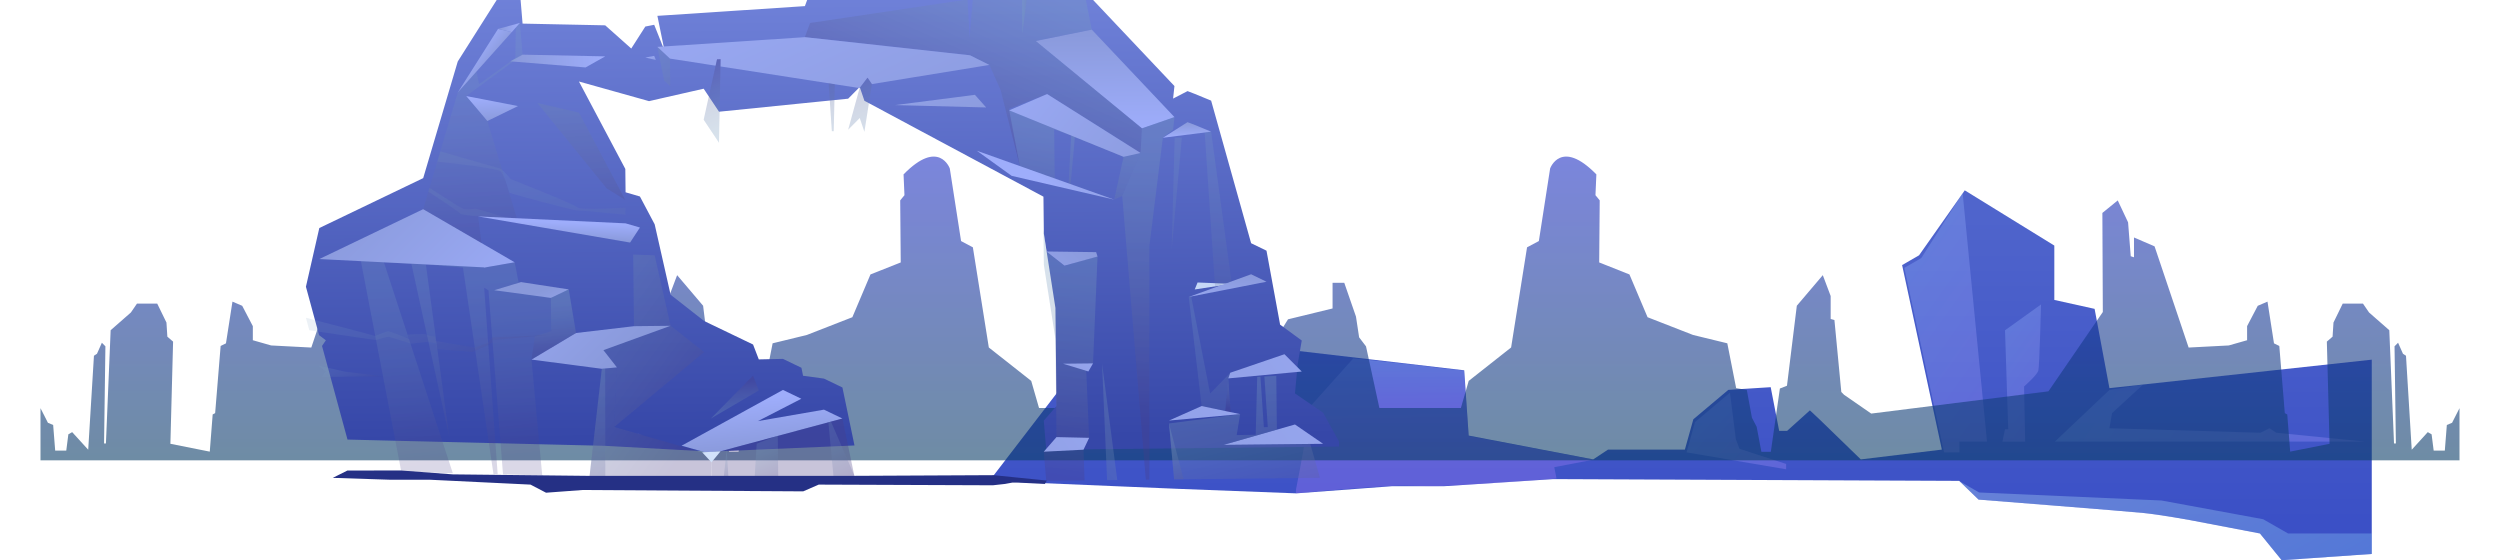 <svg width="1852" height="415" viewBox="0 0 1852 415" fill="none" xmlns="http://www.w3.org/2000/svg">
<g clip-path="url(#clip0_1105_16487)">
<path d="M1757 266.433V410.373L1690.26 415L1674.16 395.191L1622.33 385.287C1622.33 385.287 1600.73 381.311 1587.79 380.009C1574.83 378.672 1465.7 370.104 1465.7 370.104L1451.64 356.499L1451.37 356.225H1451.19L1150.78 354.922L1069.4 360.2H1030.93L960.25 365.478L873.271 362.153L765.892 357.63L732.979 356.225L776.245 299.882L807.507 259.168H848.734L873.516 252.553L880.934 250.566L1084.69 274.316L1088.21 325.826L1069.93 319.211L1180.24 340.323L1191.23 333.057H1248.15L1254.42 310.609L1280.33 288.813L1311.73 286.825L1318.01 319.177H1323.9L1340.77 303.995L1347.84 310.609L1378.47 340.323L1438.53 333.057L1409.08 196.383L1421.64 189.117L1455.49 141L1521.84 181.92V222.189L1551.68 228.803L1562.66 287.545L1757 266.433Z" fill="url(#paint0_linear_1105_16487)"/>
<path style="mix-blend-mode:multiply" opacity="0.3" d="M1281.57 290.869L1285.89 325.209L1288.64 332.474L1323.18 343.681V347.657L1249.37 335.113L1255.65 312.666L1281.57 290.869Z" fill="url(#paint1_linear_1105_16487)"/>
<path style="mix-blend-mode:multiply" opacity="0.3" fill-rule="evenodd" clip-rule="evenodd" d="M1410.73 198.439L1440.16 335.113H1451.55V327.162H1471.97L1453.92 142.988L1423.29 191.173L1410.73 198.439Z" fill="url(#paint2_linear_1105_16487)"/>
<path style="mix-blend-mode:multiply" opacity="0.3" fill-rule="evenodd" clip-rule="evenodd" d="M1512.02 225.513L1485.32 244.671L1487.69 317.943H1485.32L1483.37 327.197H1500.24L1499.45 286.277C1499.45 286.277 1509.27 277.709 1510.04 274.384C1510.84 271.094 1512 225.513 1512 225.513H1512.02Z" fill="url(#paint3_linear_1105_16487)"/>
<path style="mix-blend-mode:multiply" opacity="0.3" fill-rule="evenodd" clip-rule="evenodd" d="M1522.23 327.162L1562.66 288.881L1587.65 284.837L1564.62 306.051L1562.66 317.258L1674.55 320.582L1681.23 317.258L1686.32 320.582L1752.27 327.162H1522.23Z" fill="url(#paint4_linear_1105_16487)"/>
<path style="mix-blend-mode:multiply" opacity="0.3" fill-rule="evenodd" clip-rule="evenodd" d="M1757 395.191V410.373L1690.26 415L1674.16 395.191L1622.33 385.287C1622.33 385.287 1600.73 381.311 1587.79 380.009C1574.83 378.672 1465.7 370.104 1465.7 370.104L1451.64 356.499L1466.11 364.827L1601.16 370.756L1676.54 384.636L1694.99 395.191H1757.02H1757Z" fill="url(#paint5_linear_1105_16487)"/>
<path style="mix-blend-mode:multiply" opacity="0.3" fill-rule="evenodd" clip-rule="evenodd" d="M1153.07 354.5C1153.07 354.5 1110.81 358.038 1069 360C1054.59 360.676 1044.65 359.194 1030.5 360C994.437 362.055 963.555 365.302 959.999 365.5C960.001 362.5 960.04 362.566 960.957 358.042C963.382 346.184 967.438 322.777 971.33 300.329L1002.5 265.5L1045 270L1070 273C1073.59 273.343 1084.5 274.5 1084.5 274.5L1088 323L1120 329L1141 333L1180.5 340.5L1151.4 346.081L1153.07 354.5Z" fill="url(#paint6_linear_1105_16487)"/>
</g>
<g opacity="0.6" filter="url(#filter0_d_1105_16487)">
<path fill-rule="evenodd" clip-rule="evenodd" d="M1816.5 325.197L1812.62 326.823L1811.12 345.813H1802.87L1801.33 333.747L1798.5 332.122L1786.61 345.159L1782.36 275.541L1780.11 274.057L1776.49 265.896L1773.87 268.546L1774.87 340.531H1773.49L1769.99 256.622L1754.99 243.479L1750.49 236.907H1735.49L1728.64 250.951L1727.98 261.391L1723.73 265.066L1725.73 340.76L1696.56 346.572L1694.41 319.015L1692.58 318.061L1688.51 268.281L1684.57 266.355L1679.76 235.441L1672.54 238.533L1664.65 253.601V264.041L1651.09 267.91L1621.34 269.464L1596.1 194.494L1580.86 187.922V202.602L1578.45 201.825L1576.48 176.705L1568.82 160.471L1557.44 169.745L1557.77 243.143L1517.47 301.897L1386.2 318.379L1366.08 304.459L1364.04 302.392L1358.94 249.061L1356.16 248.284V231.29L1350.33 215.833L1331.08 238.497L1323.79 297.746L1318.54 299.813L1311.83 346.696H1304.83L1301.33 328.147L1297.83 321.452L1294.03 300.837L1286.15 299.548L1279.59 266.32L1254.21 260.137L1220.51 246.994L1207.09 215.303L1184.68 206.417L1185.07 160.435L1181.92 156.602L1182.59 141.18C1156.33 114.329 1148.33 136.817 1148.33 136.817L1139.98 190.572L1131.24 195.218L1119.43 269.411L1088.01 294.178L1082.23 314.245H1021.84L1011.94 268.581L1006.84 261.903L1004.51 246.553L995.836 221.503H987.165V240.511L954.15 248.549L938.157 274.428V221.503L929.826 207.778H922.114L913.783 221.503V274.428L910.763 273.244L902.441 221.503L895.77 172.624L876.437 166.565L868.106 179.143V240.511H864.775V221.503H856.104L847.432 246.553L845.102 261.903L840.001 268.581L830.099 314.245H769.71L763.929 294.178L732.514 269.411L720.702 195.218L711.96 190.572L703.609 136.817C703.609 136.817 695.608 114.329 669.353 141.18L670.024 156.602L666.873 160.435L667.263 206.417L644.85 215.303L631.427 246.994L597.732 260.137L572.358 266.32L565.797 299.548L557.915 300.837L554.125 321.452L550.624 328.147L547.124 346.696H540.123L533.411 299.813L528.161 297.746L520.869 238.497L501.616 215.833L495.785 231.29V248.284L493.015 249.061L487.914 302.392L485.874 304.459L465.751 318.379L334.479 301.897L294.183 243.143L294.513 169.745L283.131 160.471L275.47 176.705L273.499 201.825L271.089 202.602V187.922L255.847 194.494L230.612 269.464L200.858 267.91L187.295 264.041V253.601L179.424 238.533L172.203 235.441L167.392 266.355L163.452 268.281L159.381 318.061L157.551 319.015L155.4 346.572L126.226 340.76L128.226 265.066L123.975 261.391L123.315 250.951L116.474 236.907H101.472L96.971 243.479L81.968 256.622L78.468 340.531H77.088L78.088 268.546L75.467 265.896L71.847 274.057L69.596 275.541L65.346 345.159L53.464 332.122L50.633 333.747L49.093 345.813H40.882L39.382 326.823L35.501 325.197L30 314.369V353.002H1822V314.369L1816.5 325.197Z" fill="url(#paint7_linear_1105_16487)"/>
</g>
<g clip-path="url(#clip1_1105_16487)">
<path d="M803.721 -3.557L760.96 -2.21L757.053 -2.092L720.686 -0.966L600.123 17.038L763.088 -7.709L762.844 -4.006L769.141 -7.101L803.721 -3.557Z" fill="url(#paint8_linear_1105_16487)"/>
<g filter="url(#filter1_d_1105_16487)">
<path d="M993.982 353.769L775.05 356.181L773.668 339.895L773.226 334.625L782.66 323.795L781.859 251.1L773.287 196.166L772.984 168.693L683.177 120.604L678.791 118.252L667.685 112.299L657.049 106.591L640.348 97.65L636.895 87.437L628.305 96.107L604.613 98.494L592.667 99.7L532.637 105.762L521.275 88.711L491.451 95.49L480.788 97.933L478.777 97.355L428.882 83.379L463.236 148.154L463.426 165.453L474.05 168.562L484.984 189.192L496.783 241.34L521.601 260.793L557.871 278.22L562.118 289.248L580.003 288.851L593.621 295.402L593.705 295.451L594.906 301.363L610.396 303.467L624.065 310.042L633.002 353L526.643 357.568L448.426 353.28L436.714 352.984L401.678 352.145L372.641 351.44L368.681 351.334L365.574 351.268L335.433 350.525L297.307 349.62L257.426 348.634L238.556 279.288L241.4 275.082L236.397 271.311L236.293 270.963L226.631 235.417L236.541 191.93L313.502 154.955L317.351 141.962L318.188 139.152L323.921 119.788L326.192 112.137L339.107 68.542L368.937 21.436L385.157 16.982L387.12 40.487L448.333 41.762L467.631 58.951L478.058 42.66L478.074 42.66L484.624 41.362L485.844 44.399L492.251 60.454L486.99 34.736L596.265 27.531L600.124 17.038L720.688 -0.966L738.454 -1.512L740.057 -1.555L803.723 -3.557L808.781 21.939L870.027 86.743L869.027 96.03L879.722 90.487L885.208 92.601L897.205 97.544L926.83 203.174L938.216 208.699L948.307 263.516L964.338 275.241L961.34 292.7L959.308 314.448L980.16 328.769L993.982 353.769Z" fill="url(#paint9_linear_1105_16487)"/>
</g>
<path d="M624.065 310.042L533.769 334.313L522.419 335.064L504.911 330.181L580.003 288.851L593.621 295.402L561.45 311.957L610.396 303.467L624.065 310.042Z" fill="url(#paint10_linear_1105_16487)"/>
<path style="mix-blend-mode:multiply" opacity="0.3" d="M521.602 260.793L455.035 316.305L457.037 272.18L442.694 260.438L496.784 241.34L521.602 260.793Z" fill="url(#paint11_linear_1105_16487)"/>
<path style="mix-blend-mode:multiply" opacity="0.3" d="M475.255 321.933L475.107 322.084L472.409 321.314L472.541 321.187L475.255 321.933Z" fill="url(#paint12_linear_1105_16487)"/>
<path style="mix-blend-mode:multiply" opacity="0.3" d="M633.003 353L630.464 352.928L619.42 352.675L576.54 356.393L558.914 355.963L539.733 355.499L535.957 355.391L527.119 355.188L526.919 337.039L525.378 336.581L538.301 333.113L538.334 333.088L572.924 323.806L576.171 322.921L613.675 312.832L615.574 312.336L624.067 310.042L633.003 353Z" fill="url(#paint13_linear_1105_16487)"/>
<path style="mix-blend-mode:multiply" opacity="0.3" d="M809.719 269.194L804.665 274.325L806.82 324.354L802.657 333.126L803.459 355.868L775.051 356.181L773.669 339.895L773.226 334.625L782.661 323.795L781.86 251.1L773.287 196.166L772.994 169.568L775.15 186.295L788.561 196.798L813.055 189.927L809.719 269.194Z" fill="url(#paint14_linear_1105_16487)"/>
<path d="M339.107 68.517L379.119 23.774L368.938 21.436L339.107 68.517Z" fill="url(#paint15_linear_1105_16487)"/>
<path style="mix-blend-mode:multiply" opacity="0.3" d="M469.06 188.568L469.644 241.639L496.783 241.34L484.984 189.167L469.06 188.568Z" fill="url(#paint16_linear_1105_16487)"/>
<path d="M802.657 333.126L773.227 334.625L782.661 323.795L806.82 324.354L802.657 333.126Z" fill="url(#paint17_linear_1105_16487)"/>
<path d="M806.277 275.182L787.423 269.44L809.719 269.194L806.277 275.182Z" fill="url(#paint18_linear_1105_16487)"/>
<path d="M885.046 214.436L912.275 210.26L887.177 209.262L885.046 214.436Z" fill="url(#paint19_linear_1105_16487)"/>
<path d="M959.307 314.448L906.425 329.582L980.159 328.769L959.307 314.448Z" fill="url(#paint20_linear_1105_16487)"/>
<path d="M865.974 311.552L918.702 306.795L890.174 300.784L865.974 311.552Z" fill="url(#paint21_linear_1105_16487)"/>
<path d="M951.519 262.406L911.366 276.124L909.859 280.316L964.338 275.241L951.519 262.406Z" fill="url(#paint22_linear_1105_16487)"/>
<path style="mix-blend-mode:multiply" opacity="0.2" d="M426.707 246.688L393.735 266.377L401.679 352.145L372.641 351.44L361.851 215.051L358.656 213.086L368.681 351.334L365.574 351.268L342.959 198.233L315.49 195.885L332.799 323.652L304.744 195.354L289.001 194.552L284.405 194.328L335.434 350.525L297.308 349.62L267.359 193.466L350.335 180.975L361.644 197.727L381.266 194.31L384.239 209.504L380.194 210.723L421.307 214.395L426.707 246.688Z" fill="url(#paint23_linear_1105_16487)"/>
<path d="M381.263 194.31L361.641 197.727L358.574 198.261L358.488 198.062L315.487 195.885L304.742 195.354L288.999 194.552L284.403 194.328L267.356 193.466L236.539 191.905L313.5 154.955L381.263 194.31Z" fill="url(#paint24_linear_1105_16487)"/>
<path d="M421.307 214.395L408.097 220.691L366.11 215.004L380.194 210.723L386.17 208.907L386.205 209.007L421.307 214.395Z" fill="url(#paint25_linear_1105_16487)"/>
<path style="mix-blend-mode:multiply" opacity="0.3" d="M496.226 34.634L486.99 34.736L491.959 59.682L496.549 63.932L496.226 34.634Z" fill="url(#paint26_linear_1105_16487)"/>
<path style="mix-blend-mode:multiply" opacity="0.3" d="M526.917 337.039L526.987 357.015L448.425 353.28L436.713 352.984L445.839 273.204L457.035 272.18L455.033 316.305L526.917 337.039Z" fill="url(#paint27_linear_1105_16487)"/>
<path style="mix-blend-mode:multiply" opacity="0.2" d="M448.306 272.777L448.425 353.28L436.713 352.984L445.839 273.204L448.306 272.777Z" fill="url(#paint28_linear_1105_16487)"/>
<path d="M520.181 335.088L533.769 334.338L527.061 342.513L520.181 335.088Z" fill="url(#paint29_linear_1105_16487)"/>
<path d="M469.642 241.639L426.704 246.688L393.733 266.377L445.837 273.204L457.034 272.18L447.005 259.39L496.781 241.34L469.642 241.639Z" fill="url(#paint30_linear_1105_16487)"/>
<path d="M387.121 40.487L378.039 45.437L433.777 49.973L448.335 41.762L387.121 40.487Z" fill="url(#paint31_linear_1105_16487)"/>
<path d="M368.938 21.436L379.119 23.774L385.158 16.982L368.938 21.436Z" fill="url(#paint32_linear_1105_16487)"/>
<path d="M897.205 97.544L861.427 102.064L879.723 90.487L885.208 92.601L897.205 97.544Z" fill="url(#paint33_linear_1105_16487)"/>
<path d="M870.028 86.743L845.95 95.084L767.268 30.372L808.782 21.939L870.028 86.743Z" fill="url(#paint34_linear_1105_16487)"/>
<path style="mix-blend-mode:multiply" opacity="0.3" d="M428.881 83.379L398.037 76.293L449.41 139.531L463.235 148.154L428.881 83.379Z" fill="url(#paint35_linear_1105_16487)"/>
<path style="mix-blend-mode:multiply" opacity="0.15" d="M463.299 153.954L463.356 159.104C449.076 157.686 428.911 155.758 427.559 155.898C425.441 156.121 377.663 143.347 377.389 142.75C377.115 142.153 373.537 129.642 370.851 126.921C368.638 124.695 335.693 121.008 323.937 119.763L326.208 112.112C339.412 115.942 368.283 124.299 370.092 124.729C372.437 125.304 378.314 132.689 378.314 132.689C378.314 132.689 425.268 151.073 427.685 153.646C429.223 155.305 449.159 154.61 463.315 153.904L463.299 153.954Z" fill="url(#paint36_linear_1105_16487)"/>
<path style="mix-blend-mode:multiply" opacity="0.15" d="M390.776 166.254C390.224 166.16 354.48 160.104 353.294 160.117C352.108 160.13 340.939 159.053 340.929 158.178C340.921 157.478 324.668 146.781 317.35 141.987L318.187 139.177C326.01 144.216 341.688 154.269 342.878 154.656C344.47 155.164 350.25 155.25 351.429 154.562C352.607 153.899 390.189 166.085 390.76 166.279L390.776 166.254Z" fill="url(#paint37_linear_1105_16487)"/>
<path style="mix-blend-mode:multiply" opacity="0.15" d="M226.631 235.417C226.631 235.417 277.536 248.532 277.623 248.856C277.71 249.18 286.037 245.463 287.624 245.445C289.211 245.428 303.204 251.124 303.204 251.124L301.915 247.888C301.915 247.888 315.702 247.011 315.911 247.809C316.121 248.607 322.226 249.364 322.226 249.364L322.763 252.634L351.494 257.417L360.961 253.988L364.44 249.949L405.611 248.245L364.764 252.021L364.916 253.719L360.385 256.294L351.94 259.938L350.279 260.831L323.73 258.573L323.049 254.406L317.156 253.145L304.595 254.609C304.595 254.609 288.858 249.832 288.27 249.463C287.664 249.095 278.342 251.948 278.342 251.948L229.138 244.64L226.632 235.442L226.631 235.417Z" fill="url(#paint38_linear_1105_16487)"/>
<path style="mix-blend-mode:multiply" opacity="0.15" d="M283.715 278.79L238.556 279.288L241.399 275.082L236.397 271.311L236.293 270.963L255.566 275.3L283.715 278.79Z" fill="url(#paint39_linear_1105_16487)"/>
<path style="mix-blend-mode:multiply" opacity="0.2" d="M538.333 333.088L539.732 355.474L535.956 355.391C536.585 348.808 538.071 335.091 538.283 333.089C538.298 332.939 538.313 332.838 538.313 332.838L538.316 333.063L538.333 333.088Z" fill="url(#paint40_linear_1105_16487)"/>
<path style="mix-blend-mode:multiply" opacity="0.2" d="M572.923 323.806L576.166 322.521L576.54 356.394L558.913 355.963L560.567 328.668L572.923 323.806Z" fill="url(#paint41_linear_1105_16487)"/>
<path style="mix-blend-mode:multiply" opacity="0.2" d="M633.002 352.5L617.502 353.5L613.672 312.832L615.57 312.336L633.002 352.5Z" fill="url(#paint42_linear_1105_16487)"/>
<path d="M775.146 186.295L812.015 186.789L813.053 190.052L788.558 196.798L775.146 186.295Z" fill="url(#paint43_linear_1105_16487)"/>
<path style="mix-blend-mode:multiply" opacity="0.3" d="M820.126 355.684L816.382 269.12L827.674 355.601L820.126 355.684Z" fill="url(#paint44_linear_1105_16487)"/>
<path style="mix-blend-mode:multiply" opacity="0.3" d="M845.951 95.084L844.932 113.296L775.685 69.632L747.545 80.568L755.652 123.631L741.227 66.536L732.922 48.102L718.496 40.935L596.249 27.506L600.109 17.013L716.754 -0.398C717.027 4.674 718.37 29.511 718.354 28.086C718.336 26.486 720.673 -0.991 720.673 -0.991L803.708 -3.606L808.766 21.889L767.251 30.322L845.934 95.034L845.951 95.084Z" fill="url(#paint45_linear_1105_16487)"/>
<path style="mix-blend-mode:multiply" opacity="0.3" d="M557.872 278.22L526.62 310.041L562.119 289.248L557.872 278.22Z" fill="url(#paint46_linear_1105_16487)"/>
<path style="mix-blend-mode:multiply" opacity="0.2" d="M408.095 220.691L408.365 245.265L396.198 249.149L393.732 266.377L426.704 246.688L421.304 214.395L408.095 220.691Z" fill="url(#paint47_linear_1105_16487)"/>
<path style="mix-blend-mode:multiply" opacity="0.3" d="M977.816 353.947L869.762 355.137L865.998 313.701L918.703 306.795L916.151 322.324L930.229 322.044L931.344 279.204L933.73 279.053L936.264 316.452L939.187 316.42L936.652 278.896L945.466 278.424L945.905 318.271L917.799 326.306L906.427 329.582L970.642 328.874L977.816 353.947Z" fill="url(#paint48_linear_1105_16487)"/>
<path style="mix-blend-mode:multiply" opacity="0.3" d="M876.859 355.059L869.778 355.137L865.998 313.701C865.998 313.701 873.082 341.2 876.859 355.059Z" fill="url(#paint49_linear_1105_16487)"/>
<path style="mix-blend-mode:multiply" opacity="0.3" d="M747.571 81.742L755.649 123.631L781.337 132.573L780.932 95.801L793.51 100.412L791.611 135.76L793.03 137.22L796.295 101.532L832.334 116.16L825.384 147.889L831.334 145.148L844.93 113.321L767.869 85.069L747.571 81.742Z" fill="url(#paint50_linear_1105_16487)"/>
<path d="M775.683 69.657L747.571 81.742L832.334 116.16L844.93 113.321L775.683 69.657Z" fill="url(#paint51_linear_1105_16487)"/>
<path d="M825.385 147.889L723.649 111.683L749.443 130.275L825.385 147.889Z" fill="url(#paint52_linear_1105_16487)"/>
<path d="M926.812 203.175L938.214 208.699L880.63 219.985L926.812 203.175Z" fill="url(#paint53_linear_1105_16487)"/>
<path style="mix-blend-mode:multiply" opacity="0.3" d="M870.025 86.743L869.025 96.03L861.425 102.064L851.453 182.379L851.489 355.339L848.816 355.368L831.334 145.148L844.93 113.321L845.948 95.084L870.025 86.743Z" fill="url(#paint54_linear_1105_16487)"/>
<path d="M732.921 48.102L645.905 62.286L642.663 57.547L636.785 65.262L533.735 49.222L533.826 43.87L531.187 43.899L530.121 48.661L496.323 43.408L486.99 34.736L596.265 27.531L718.628 40.959L732.921 48.102Z" fill="url(#paint55_linear_1105_16487)"/>
<path d="M485.843 44.399L478.074 42.66L484.624 41.362L485.843 44.399Z" fill="url(#paint56_linear_1105_16487)"/>
<path style="mix-blend-mode:multiply" opacity="0.3" d="M645.904 62.286L640.347 97.65L636.894 87.437L628.304 96.107L636.783 65.262L642.661 57.547L645.904 62.286Z" fill="url(#paint57_linear_1105_16487)"/>
<path style="mix-blend-mode:multiply" opacity="0.3" d="M533.826 43.87L533.734 49.222L532.637 105.762L521.275 88.711L530.12 48.661L531.187 43.899L533.826 43.87Z" fill="url(#paint58_linear_1105_16487)"/>
<path style="mix-blend-mode:multiply" opacity="0.3" d="M618.43 62.389L617.628 97.2L616.225 97.216L613.846 61.69L618.43 62.389Z" fill="url(#paint59_linear_1105_16487)"/>
<path style="mix-blend-mode:multiply" opacity="0.3" d="M769.142 -7.101L760.961 -2.21L760.845 -2.159L757.355 25.156L757.054 -2.092L763.089 -7.709L762.846 -4.006L769.142 -7.101Z" fill="url(#paint60_linear_1105_16487)"/>
<path d="M722.223 70.246L663.062 77.848L730.544 79.605L722.223 70.246Z" fill="url(#paint61_linear_1105_16487)"/>
<path style="mix-blend-mode:multiply" opacity="0.2" d="M383.203 162.712L354.13 160.332L356.72 180.055L313.5 154.955L339.105 68.542L352.948 53.039L354.888 62.318L381.75 42.946L382.136 20.365L385.155 16.982L387.118 40.487L345.381 71.148L361.035 89.652L383.203 162.712Z" fill="url(#paint62_linear_1105_16487)"/>
<path d="M474.049 168.561L466.773 179.692L354.132 160.332L463.425 165.453L474.049 168.561Z" fill="url(#paint63_linear_1105_16487)"/>
<path d="M345.383 71.148L383.732 78.576L361.037 89.652L345.383 71.148Z" fill="url(#paint64_linear_1105_16487)"/>
<path style="mix-blend-mode:multiply" opacity="0.2" d="M870.194 101.967L867.938 185.272L875.505 101.909L870.194 101.967Z" fill="url(#paint65_linear_1105_16487)"/>
<path style="mix-blend-mode:multiply" opacity="0.2" d="M892.417 98.147L900.09 212.42L912.256 208.485L897.204 97.544L892.417 98.147Z" fill="url(#paint66_linear_1105_16487)"/>
<path style="mix-blend-mode:multiply" opacity="0.3" d="M909.858 280.316L911.704 305.322L907.652 304.467L909.858 280.316Z" fill="url(#paint67_linear_1105_16487)"/>
<path style="mix-blend-mode:multiply" opacity="0.2" d="M880.63 219.985L890.172 300.784L907.651 304.467L909.857 280.316L911.364 276.124L896.467 291.514L882.377 219.365L880.63 219.985Z" fill="url(#paint68_linear_1105_16487)"/>
<path d="M257.502 348.5L246.5 354L289.276 355.393L318.502 355.393L393.003 359L404.503 365L431.503 363L595.003 364L606.503 359L735.502 359.5L744.502 358.5L750.002 357.5L754.002 357.5L774.002 358.5L775.502 356L736.003 352L633.502 352.5L434.002 352.5L335.502 351.413L296.504 348.5L257.485 348.594L257.502 348.5Z" fill="#253085"/>
</g>
<defs>
<filter id="filter0_d_1105_16487" x="0" y="86" width="1852" height="285.002" filterUnits="userSpaceOnUse" color-interpolation-filters="sRGB">
<feFlood flood-opacity="0" result="BackgroundImageFix"/>
<feColorMatrix in="SourceAlpha" type="matrix" values="0 0 0 0 0 0 0 0 0 0 0 0 0 0 0 0 0 0 127 0" result="hardAlpha"/>
<feOffset dy="-12"/>
<feGaussianBlur stdDeviation="15"/>
<feComposite in2="hardAlpha" operator="out"/>
<feColorMatrix type="matrix" values="0 0 0 0 0.296 0 0 0 0 0.118 0 0 0 0 0.646 0 0 0 0.15 0"/>
<feBlend mode="normal" in2="BackgroundImageFix" result="effect1_dropShadow_1105_16487"/>
<feBlend mode="normal" in="SourceGraphic" in2="effect1_dropShadow_1105_16487" result="shape"/>
</filter>
<filter id="filter1_d_1105_16487" x="182.631" y="-70.557" width="855.351" height="449.125" filterUnits="userSpaceOnUse" color-interpolation-filters="sRGB">
<feFlood flood-opacity="0" result="BackgroundImageFix"/>
<feColorMatrix in="SourceAlpha" type="matrix" values="0 0 0 0 0 0 0 0 0 0 0 0 0 0 0 0 0 0 127 0" result="hardAlpha"/>
<feOffset dy="-23"/>
<feGaussianBlur stdDeviation="22"/>
<feComposite in2="hardAlpha" operator="out"/>
<feColorMatrix type="matrix" values="0 0 0 0 0 0 0 0 0 0 0 0 0 0 0 0 0 0 0.1 0"/>
<feBlend mode="normal" in2="BackgroundImageFix" result="effect1_dropShadow_1105_16487"/>
<feBlend mode="normal" in="SourceGraphic" in2="effect1_dropShadow_1105_16487" result="shape"/>
</filter>
<linearGradient id="paint0_linear_1105_16487" x1="1165" y1="149.911" x2="1165" y2="386.178" gradientUnits="userSpaceOnUse">
<stop stop-color="#5065CC"/>
<stop offset="1" stop-color="#3B50C6"/>
</linearGradient>
<linearGradient id="paint1_linear_1105_16487" x1="1256.77" y1="263.52" x2="1362.79" y2="359.912" gradientUnits="userSpaceOnUse">
<stop stop-color="#8ED5FF"/>
<stop offset="0.26" stop-color="#9BB5FF"/>
<stop offset="0.56" stop-color="#A799FF"/>
<stop offset="0.81" stop-color="#AF88FF"/>
<stop offset="1" stop-color="#B282FF"/>
</linearGradient>
<linearGradient id="paint2_linear_1105_16487" x1="1381" y1="105.495" x2="1659.99" y2="304.973" gradientUnits="userSpaceOnUse">
<stop stop-color="#8ED5FF"/>
<stop offset="0.26" stop-color="#9BB5FF"/>
<stop offset="0.56" stop-color="#A799FF"/>
<stop offset="0.81" stop-color="#AF88FF"/>
<stop offset="1" stop-color="#B282FF"/>
</linearGradient>
<linearGradient id="paint3_linear_1105_16487" x1="1464.39" y1="209.029" x2="1598.95" y2="305.22" gradientUnits="userSpaceOnUse">
<stop stop-color="#8ED5FF"/>
<stop offset="0.26" stop-color="#9BB5FF"/>
<stop offset="0.56" stop-color="#A799FF"/>
<stop offset="0.81" stop-color="#AF88FF"/>
<stop offset="1" stop-color="#B282FF"/>
</linearGradient>
<linearGradient id="paint4_linear_1105_16487" x1="1531.2" y1="112.726" x2="1949.93" y2="412.105" gradientUnits="userSpaceOnUse">
<stop stop-color="#8ED5FF"/>
<stop offset="0.26" stop-color="#9BB5FF"/>
<stop offset="0.56" stop-color="#A799FF"/>
<stop offset="0.81" stop-color="#AF88FF"/>
<stop offset="1" stop-color="#B282FF"/>
</linearGradient>
<linearGradient id="paint5_linear_1105_16487" x1="1626.49" y1="487.244" x2="1528.87" y2="313.874" gradientUnits="userSpaceOnUse">
<stop stop-color="#8ED5FF"/>
<stop offset="0.02" stop-color="#8FD5FF"/>
<stop offset="0.41" stop-color="#ABE3FF"/>
<stop offset="0.75" stop-color="#BCECFF"/>
<stop offset="1" stop-color="#C3EFFF"/>
</linearGradient>
<linearGradient id="paint6_linear_1105_16487" x1="1056.58" y1="252.28" x2="1057.56" y2="319.786" gradientUnits="userSpaceOnUse">
<stop stop-color="#8ED5FF"/>
<stop offset="0.26" stop-color="#9BB5FF"/>
<stop offset="0.56" stop-color="#A799FF"/>
<stop offset="0.81" stop-color="#AF88FF"/>
<stop offset="1" stop-color="#B282FF"/>
</linearGradient>
<linearGradient id="paint7_linear_1105_16487" x1="925.995" y1="353.002" x2="925.995" y2="128.002" gradientUnits="userSpaceOnUse">
<stop stop-color="#0E3F68"/>
<stop offset="1" stop-color="#2334C5"/>
</linearGradient>
<linearGradient id="paint8_linear_1105_16487" x1="701.808" y1="-7.384" x2="701.921" y2="16.491" gradientUnits="userSpaceOnUse">
<stop stop-color="#8999DA"/>
<stop offset="0.99" stop-color="#9EADFB"/>
</linearGradient>
<linearGradient id="paint9_linear_1105_16487" x1="607.864" y1="8.502" x2="609.728" y2="347.422" gradientUnits="userSpaceOnUse">
<stop stop-color="#7183DA"/>
<stop offset="1" stop-color="#3647A8"/>
</linearGradient>
<linearGradient id="paint10_linear_1105_16487" x1="565.121" y1="334.393" x2="561.737" y2="294.774" gradientUnits="userSpaceOnUse">
<stop stop-color="#8999DA"/>
<stop offset="0.99" stop-color="#9EADFB"/>
</linearGradient>
<linearGradient id="paint11_linear_1105_16487" x1="408.589" y1="157.582" x2="557.332" y2="266.838" gradientUnits="userSpaceOnUse">
<stop stop-color="#7DA3C3"/>
<stop offset="0.16" stop-color="#799BBE"/>
<stop offset="0.4" stop-color="#6E87B2"/>
<stop offset="0.7" stop-color="#5D659E"/>
<stop offset="1" stop-color="#483B86"/>
</linearGradient>
<linearGradient id="paint12_linear_1105_16487" x1="473.837" y1="322.048" x2="473.829" y2="321.348" gradientUnits="userSpaceOnUse">
<stop stop-color="#483B86"/>
<stop offset="0.3" stop-color="#5D659E"/>
<stop offset="0.6" stop-color="#6E87B2"/>
<stop offset="0.84" stop-color="#799BBE"/>
<stop offset="1" stop-color="#7DA3C3"/>
</linearGradient>
<linearGradient id="paint13_linear_1105_16487" x1="441.633" y1="112.59" x2="590.377" y2="221.846" gradientUnits="userSpaceOnUse">
<stop stop-color="#7DA3C3"/>
<stop offset="0.16" stop-color="#799BBE"/>
<stop offset="0.4" stop-color="#6E87B2"/>
<stop offset="0.7" stop-color="#5D659E"/>
<stop offset="1" stop-color="#483B86"/>
</linearGradient>
<linearGradient id="paint14_linear_1105_16487" x1="793.535" y1="187.417" x2="768.819" y2="351.854" gradientUnits="userSpaceOnUse">
<stop stop-color="#7DA3C3"/>
<stop offset="0.16" stop-color="#799BBE"/>
<stop offset="0.4" stop-color="#6E87B2"/>
<stop offset="0.7" stop-color="#5D659E"/>
<stop offset="1" stop-color="#483B86"/>
</linearGradient>
<linearGradient id="paint15_linear_1105_16487" x1="362.238" y1="51.536" x2="348.143" y2="40.624" gradientUnits="userSpaceOnUse">
<stop stop-color="#8999DA"/>
<stop offset="0.99" stop-color="#9EADFB"/>
</linearGradient>
<linearGradient id="paint16_linear_1105_16487" x1="426.92" y1="132.629" x2="575.664" y2="241.885" gradientUnits="userSpaceOnUse">
<stop stop-color="#7DA3C3"/>
<stop offset="0.16" stop-color="#799BBE"/>
<stop offset="0.4" stop-color="#6E87B2"/>
<stop offset="0.7" stop-color="#5D659E"/>
<stop offset="1" stop-color="#483B86"/>
</linearGradient>
<linearGradient id="paint17_linear_1105_16487" x1="722.952" y1="436.26" x2="915.123" y2="301.224" gradientUnits="userSpaceOnUse">
<stop stop-color="#8999DA"/>
<stop offset="0.99" stop-color="#9EADFB"/>
</linearGradient>
<linearGradient id="paint18_linear_1105_16487" x1="761.543" y1="327.928" x2="867.31" y2="253.606" gradientUnits="userSpaceOnUse">
<stop stop-color="#8999DA"/>
<stop offset="0.99" stop-color="#9EADFB"/>
</linearGradient>
<linearGradient id="paint19_linear_1105_16487" x1="848.519" y1="290.443" x2="990.53" y2="190.649" gradientUnits="userSpaceOnUse">
<stop stop-color="#D2E2FB"/>
<stop offset="0.99" stop-color="#B8CBF1"/>
</linearGradient>
<linearGradient id="paint20_linear_1105_16487" x1="820.478" y1="522.665" x2="1170.41" y2="276.761" gradientUnits="userSpaceOnUse">
<stop stop-color="#8999DA"/>
<stop offset="0.99" stop-color="#9EADFB"/>
</linearGradient>
<linearGradient id="paint21_linear_1105_16487" x1="799.659" y1="455.216" x2="1063.77" y2="269.612" gradientUnits="userSpaceOnUse">
<stop stop-color="#8999DA"/>
<stop offset="0.99" stop-color="#9EADFB"/>
</linearGradient>
<linearGradient id="paint22_linear_1105_16487" x1="840.871" y1="428.46" x2="1114.19" y2="236.399" gradientUnits="userSpaceOnUse">
<stop stop-color="#8999DA"/>
<stop offset="0.99" stop-color="#9EADFB"/>
</linearGradient>
<linearGradient id="paint23_linear_1105_16487" x1="354.295" y1="340.216" x2="338.725" y2="212.519" gradientUnits="userSpaceOnUse">
<stop stop-color="#483B86"/>
<stop offset="0.3" stop-color="#5D659E"/>
<stop offset="0.6" stop-color="#6E87B2"/>
<stop offset="0.84" stop-color="#799BBE"/>
<stop offset="1" stop-color="#7DA3C3"/>
</linearGradient>
<linearGradient id="paint24_linear_1105_16487" x1="276.913" y1="122.456" x2="389.721" y2="234.486" gradientUnits="userSpaceOnUse">
<stop stop-color="#8999DA"/>
<stop offset="0.99" stop-color="#9EADFB"/>
</linearGradient>
<linearGradient id="paint25_linear_1105_16487" x1="394.372" y1="218.117" x2="408.104" y2="250.269" gradientUnits="userSpaceOnUse">
<stop stop-color="#8999DA"/>
<stop offset="0.99" stop-color="#9EADFB"/>
</linearGradient>
<linearGradient id="paint26_linear_1105_16487" x1="475.005" y1="5.066" x2="566.142" y2="95.475" gradientUnits="userSpaceOnUse">
<stop stop-color="#7DA3C3"/>
<stop offset="0.16" stop-color="#799BBE"/>
<stop offset="0.4" stop-color="#6E87B2"/>
<stop offset="0.7" stop-color="#5D659E"/>
<stop offset="1" stop-color="#483B86"/>
</linearGradient>
<linearGradient id="paint27_linear_1105_16487" x1="385.747" y1="187.236" x2="535.8" y2="297.442" gradientUnits="userSpaceOnUse">
<stop stop-color="#7DA3C3"/>
<stop offset="0.16" stop-color="#799BBE"/>
<stop offset="0.4" stop-color="#6E87B2"/>
<stop offset="0.7" stop-color="#5D659E"/>
<stop offset="1" stop-color="#483B86"/>
</linearGradient>
<linearGradient id="paint28_linear_1105_16487" x1="442.309" y1="374.224" x2="446.066" y2="284.541" gradientUnits="userSpaceOnUse">
<stop stop-color="#483B86"/>
<stop offset="0.3" stop-color="#5D659E"/>
<stop offset="0.6" stop-color="#6E87B2"/>
<stop offset="0.84" stop-color="#799BBE"/>
<stop offset="1" stop-color="#7DA3C3"/>
</linearGradient>
<linearGradient id="paint29_linear_1105_16487" x1="526.256" y1="349.772" x2="525.068" y2="359.718" gradientUnits="userSpaceOnUse">
<stop stop-color="#D2E2FB"/>
<stop offset="0.99" stop-color="#B8CBF1"/>
</linearGradient>
<linearGradient id="paint30_linear_1105_16487" x1="454.235" y1="274.361" x2="367.773" y2="185.422" gradientUnits="userSpaceOnUse">
<stop stop-color="#8999DA"/>
<stop offset="0.99" stop-color="#9EADFB"/>
</linearGradient>
<linearGradient id="paint31_linear_1105_16487" x1="378.041" y1="45.587" x2="448.368" y2="44.812" gradientUnits="userSpaceOnUse">
<stop stop-color="#8999DA"/>
<stop offset="0.99" stop-color="#9EADFB"/>
</linearGradient>
<linearGradient id="paint32_linear_1105_16487" x1="368.928" y1="20.511" x2="385.195" y2="20.332" gradientUnits="userSpaceOnUse">
<stop stop-color="#8999DA"/>
<stop offset="0.99" stop-color="#9EADFB"/>
</linearGradient>
<linearGradient id="paint33_linear_1105_16487" x1="879.239" y1="90.492" x2="879.29" y2="101.967" gradientUnits="userSpaceOnUse">
<stop stop-color="#8999DA"/>
<stop offset="0.99" stop-color="#9EADFB"/>
</linearGradient>
<linearGradient id="paint34_linear_1105_16487" x1="818.336" y1="21.884" x2="818.732" y2="95.233" gradientUnits="userSpaceOnUse">
<stop stop-color="#8999DA"/>
<stop offset="0.99" stop-color="#9EADFB"/>
</linearGradient>
<linearGradient id="paint35_linear_1105_16487" x1="426.417" y1="8.277" x2="439.438" y2="176.885" gradientUnits="userSpaceOnUse">
<stop stop-color="#7DA3C3"/>
<stop offset="0.16" stop-color="#799BBE"/>
<stop offset="0.4" stop-color="#6E87B2"/>
<stop offset="0.7" stop-color="#5D659E"/>
<stop offset="1" stop-color="#483B86"/>
</linearGradient>
<linearGradient id="paint36_linear_1105_16487" x1="423.194" y1="276.628" x2="349.906" y2="117.927" gradientUnits="userSpaceOnUse">
<stop stop-color="#483B86"/>
<stop offset="0.3" stop-color="#5D659E"/>
<stop offset="0.6" stop-color="#6E87B2"/>
<stop offset="0.84" stop-color="#799BBE"/>
<stop offset="1" stop-color="#7DA3C3"/>
</linearGradient>
<linearGradient id="paint37_linear_1105_16487" x1="385.515" y1="302.745" x2="309.787" y2="138.708" gradientUnits="userSpaceOnUse">
<stop stop-color="#483B86"/>
<stop offset="0.3" stop-color="#5D659E"/>
<stop offset="0.6" stop-color="#6E87B2"/>
<stop offset="0.84" stop-color="#799BBE"/>
<stop offset="1" stop-color="#7DA3C3"/>
</linearGradient>
<linearGradient id="paint38_linear_1105_16487" x1="325.204" y1="284.709" x2="294.733" y2="218.717" gradientUnits="userSpaceOnUse">
<stop stop-color="#483B86"/>
<stop offset="0.3" stop-color="#5D659E"/>
<stop offset="0.6" stop-color="#6E87B2"/>
<stop offset="0.84" stop-color="#799BBE"/>
<stop offset="1" stop-color="#7DA3C3"/>
</linearGradient>
<linearGradient id="paint39_linear_1105_16487" x1="262.84" y1="288.221" x2="253.347" y2="267.688" gradientUnits="userSpaceOnUse">
<stop stop-color="#483B86"/>
<stop offset="0.3" stop-color="#5D659E"/>
<stop offset="0.6" stop-color="#6E87B2"/>
<stop offset="0.84" stop-color="#799BBE"/>
<stop offset="1" stop-color="#7DA3C3"/>
</linearGradient>
<linearGradient id="paint40_linear_1105_16487" x1="539.531" y1="355.426" x2="532.09" y2="339.34" gradientUnits="userSpaceOnUse">
<stop stop-color="#483B86"/>
<stop offset="0.3" stop-color="#5D659E"/>
<stop offset="0.6" stop-color="#6E87B2"/>
<stop offset="0.84" stop-color="#799BBE"/>
<stop offset="1" stop-color="#7DA3C3"/>
</linearGradient>
<linearGradient id="paint41_linear_1105_16487" x1="571.601" y1="358.423" x2="560.4" y2="334.161" gradientUnits="userSpaceOnUse">
<stop stop-color="#483B86"/>
<stop offset="0.3" stop-color="#5D659E"/>
<stop offset="0.6" stop-color="#6E87B2"/>
<stop offset="0.84" stop-color="#799BBE"/>
<stop offset="1" stop-color="#7DA3C3"/>
</linearGradient>
<linearGradient id="paint42_linear_1105_16487" x1="624.911" y1="359.636" x2="608.213" y2="323.454" gradientUnits="userSpaceOnUse">
<stop stop-color="#483B86"/>
<stop offset="0.3" stop-color="#5D659E"/>
<stop offset="0.6" stop-color="#6E87B2"/>
<stop offset="0.84" stop-color="#799BBE"/>
<stop offset="1" stop-color="#7DA3C3"/>
</linearGradient>
<linearGradient id="paint43_linear_1105_16487" x1="802.714" y1="168.79" x2="722.185" y2="249.105" gradientUnits="userSpaceOnUse">
<stop stop-color="#8999DA"/>
<stop offset="0.99" stop-color="#9EADFB"/>
</linearGradient>
<linearGradient id="paint44_linear_1105_16487" x1="844.3" y1="262.212" x2="714.286" y2="391.901" gradientUnits="userSpaceOnUse">
<stop stop-color="#7DA3C3"/>
<stop offset="0.16" stop-color="#799BBE"/>
<stop offset="0.4" stop-color="#6E87B2"/>
<stop offset="0.7" stop-color="#5D659E"/>
<stop offset="1" stop-color="#483B86"/>
</linearGradient>
<linearGradient id="paint45_linear_1105_16487" x1="740.327" y1="-31.785" x2="685.134" y2="92.262" gradientUnits="userSpaceOnUse">
<stop stop-color="#7DA3C3"/>
<stop offset="0.16" stop-color="#799BBE"/>
<stop offset="0.4" stop-color="#6E87B2"/>
<stop offset="0.7" stop-color="#5D659E"/>
<stop offset="1" stop-color="#483B86"/>
</linearGradient>
<linearGradient id="paint46_linear_1105_16487" x1="544.847" y1="310.415" x2="542.452" y2="282.601" gradientUnits="userSpaceOnUse">
<stop stop-color="#7DA3C3"/>
<stop offset="0.16" stop-color="#799BBE"/>
<stop offset="0.4" stop-color="#6E87B2"/>
<stop offset="0.7" stop-color="#5D659E"/>
<stop offset="1" stop-color="#483B86"/>
</linearGradient>
<linearGradient id="paint47_linear_1105_16487" x1="410.393" y1="259.493" x2="406.141" y2="224.498" gradientUnits="userSpaceOnUse">
<stop stop-color="#483B86"/>
<stop offset="0.3" stop-color="#5D659E"/>
<stop offset="0.6" stop-color="#6E87B2"/>
<stop offset="0.84" stop-color="#799BBE"/>
<stop offset="1" stop-color="#7DA3C3"/>
</linearGradient>
<linearGradient id="paint48_linear_1105_16487" x1="914.842" y1="279.311" x2="944.393" y2="396.061" gradientUnits="userSpaceOnUse">
<stop stop-color="#7DA3C3"/>
<stop offset="0.16" stop-color="#799BBE"/>
<stop offset="0.4" stop-color="#6E87B2"/>
<stop offset="0.7" stop-color="#5D659E"/>
<stop offset="1" stop-color="#483B86"/>
</linearGradient>
<linearGradient id="paint49_linear_1105_16487" x1="868.09" y1="311.103" x2="883.151" y2="370.641" gradientUnits="userSpaceOnUse">
<stop stop-color="#7DA3C3"/>
<stop offset="0.16" stop-color="#799BBE"/>
<stop offset="0.4" stop-color="#6E87B2"/>
<stop offset="0.7" stop-color="#5D659E"/>
<stop offset="1" stop-color="#483B86"/>
</linearGradient>
<linearGradient id="paint50_linear_1105_16487" x1="797.497" y1="86.317" x2="770.149" y2="191.057" gradientUnits="userSpaceOnUse">
<stop stop-color="#7DA3C3"/>
<stop offset="0.16" stop-color="#799BBE"/>
<stop offset="0.4" stop-color="#6E87B2"/>
<stop offset="0.7" stop-color="#5D659E"/>
<stop offset="1" stop-color="#483B86"/>
</linearGradient>
<linearGradient id="paint51_linear_1105_16487" x1="842.327" y1="177.254" x2="699.103" y2="66.346" gradientUnits="userSpaceOnUse">
<stop stop-color="#8999DA"/>
<stop offset="0.99" stop-color="#9EADFB"/>
</linearGradient>
<linearGradient id="paint52_linear_1105_16487" x1="790.318" y1="91.072" x2="760.317" y2="123.61" gradientUnits="userSpaceOnUse">
<stop stop-color="#8999DA"/>
<stop offset="0.99" stop-color="#9EADFB"/>
</linearGradient>
<linearGradient id="paint53_linear_1105_16487" x1="909.816" y1="200.812" x2="907.009" y2="236.888" gradientUnits="userSpaceOnUse">
<stop stop-color="#8999DA"/>
<stop offset="0.99" stop-color="#9EADFB"/>
</linearGradient>
<linearGradient id="paint54_linear_1105_16487" x1="851.174" y1="82.801" x2="840.601" y2="309.739" gradientUnits="userSpaceOnUse">
<stop stop-color="#7DA3C3"/>
<stop offset="0.16" stop-color="#799BBE"/>
<stop offset="0.4" stop-color="#6E87B2"/>
<stop offset="0.7" stop-color="#5D659E"/>
<stop offset="1" stop-color="#483B86"/>
</linearGradient>
<linearGradient id="paint55_linear_1105_16487" x1="636.113" y1="164.976" x2="528.979" y2="-67.031" gradientUnits="userSpaceOnUse">
<stop stop-color="#8999DA"/>
<stop offset="0.99" stop-color="#9EADFB"/>
</linearGradient>
<linearGradient id="paint56_linear_1105_16487" x1="483.051" y1="48.73" x2="478.531" y2="38.961" gradientUnits="userSpaceOnUse">
<stop stop-color="#8999DA"/>
<stop offset="0.99" stop-color="#9EADFB"/>
</linearGradient>
<linearGradient id="paint57_linear_1105_16487" x1="645.227" y1="117.597" x2="612.284" y2="46.23" gradientUnits="userSpaceOnUse">
<stop stop-color="#7DA3C3"/>
<stop offset="0.16" stop-color="#799BBE"/>
<stop offset="0.4" stop-color="#6E87B2"/>
<stop offset="0.7" stop-color="#5D659E"/>
<stop offset="1" stop-color="#483B86"/>
</linearGradient>
<linearGradient id="paint58_linear_1105_16487" x1="535.612" y1="104.379" x2="511.819" y2="52.855" gradientUnits="userSpaceOnUse">
<stop stop-color="#7DA3C3"/>
<stop offset="0.16" stop-color="#799BBE"/>
<stop offset="0.4" stop-color="#6E87B2"/>
<stop offset="0.7" stop-color="#5D659E"/>
<stop offset="1" stop-color="#483B86"/>
</linearGradient>
<linearGradient id="paint59_linear_1105_16487" x1="624.79" y1="115.047" x2="593.348" y2="46.985" gradientUnits="userSpaceOnUse">
<stop stop-color="#7DA3C3"/>
<stop offset="0.16" stop-color="#799BBE"/>
<stop offset="0.4" stop-color="#6E87B2"/>
<stop offset="0.7" stop-color="#5D659E"/>
<stop offset="1" stop-color="#483B86"/>
</linearGradient>
<linearGradient id="paint60_linear_1105_16487" x1="757.174" y1="8.757" x2="769.315" y2="8.623" gradientUnits="userSpaceOnUse">
<stop stop-color="#7DA3C3"/>
<stop offset="0.16" stop-color="#799BBE"/>
<stop offset="0.4" stop-color="#6E87B2"/>
<stop offset="0.7" stop-color="#5D659E"/>
<stop offset="1" stop-color="#483B86"/>
</linearGradient>
<linearGradient id="paint61_linear_1105_16487" x1="700.987" y1="107.482" x2="663.498" y2="-12.348" gradientUnits="userSpaceOnUse">
<stop stop-color="#8999DA"/>
<stop offset="0.99" stop-color="#9EADFB"/>
</linearGradient>
<linearGradient id="paint62_linear_1105_16487" x1="354.433" y1="190.856" x2="341.328" y2="37.56" gradientUnits="userSpaceOnUse">
<stop stop-color="#483B86"/>
<stop offset="0.3" stop-color="#5D659E"/>
<stop offset="0.6" stop-color="#6E87B2"/>
<stop offset="0.84" stop-color="#799BBE"/>
<stop offset="1" stop-color="#7DA3C3"/>
</linearGradient>
<linearGradient id="paint63_linear_1105_16487" x1="413.971" y1="177.874" x2="414.424" y2="164.708" gradientUnits="userSpaceOnUse">
<stop stop-color="#8999DA"/>
<stop offset="0.99" stop-color="#9EADFB"/>
</linearGradient>
<linearGradient id="paint64_linear_1105_16487" x1="365.257" y1="90.606" x2="363.631" y2="71.681" gradientUnits="userSpaceOnUse">
<stop stop-color="#8999DA"/>
<stop offset="0.99" stop-color="#9EADFB"/>
</linearGradient>
<linearGradient id="paint65_linear_1105_16487" x1="873.138" y1="96.36" x2="849.29" y2="280.561" gradientUnits="userSpaceOnUse">
<stop stop-color="#7DA3C3"/>
<stop offset="0.16" stop-color="#799BBE"/>
<stop offset="0.4" stop-color="#6E87B2"/>
<stop offset="0.7" stop-color="#5D659E"/>
<stop offset="1" stop-color="#483B86"/>
</linearGradient>
<linearGradient id="paint66_linear_1105_16487" x1="905.07" y1="100.508" x2="881.222" y2="284.684" gradientUnits="userSpaceOnUse">
<stop stop-color="#7DA3C3"/>
<stop offset="0.16" stop-color="#799BBE"/>
<stop offset="0.4" stop-color="#6E87B2"/>
<stop offset="0.7" stop-color="#5D659E"/>
<stop offset="1" stop-color="#483B86"/>
</linearGradient>
<linearGradient id="paint67_linear_1105_16487" x1="910.713" y1="276.031" x2="908.217" y2="302.775" gradientUnits="userSpaceOnUse">
<stop stop-color="#7DA3C3"/>
<stop offset="0.16" stop-color="#799BBE"/>
<stop offset="0.4" stop-color="#6E87B2"/>
<stop offset="0.7" stop-color="#5D659E"/>
<stop offset="1" stop-color="#483B86"/>
</linearGradient>
<linearGradient id="paint68_linear_1105_16487" x1="895.98" y1="242.717" x2="895.023" y2="369.836" gradientUnits="userSpaceOnUse">
<stop stop-color="#7DA3C3"/>
<stop offset="0.16" stop-color="#799BBE"/>
<stop offset="0.4" stop-color="#6E87B2"/>
<stop offset="0.7" stop-color="#5D659E"/>
<stop offset="1" stop-color="#483B86"/>
</linearGradient>
<clipPath id="clip0_1105_16487">
<rect width="1184" height="274" fill="white" transform="translate(573 141)"/>
</clipPath>
<clipPath id="clip1_1105_16487">
<rect width="766" height="378" fill="white" transform="translate(226)"/>
</clipPath>
</defs>
</svg>
